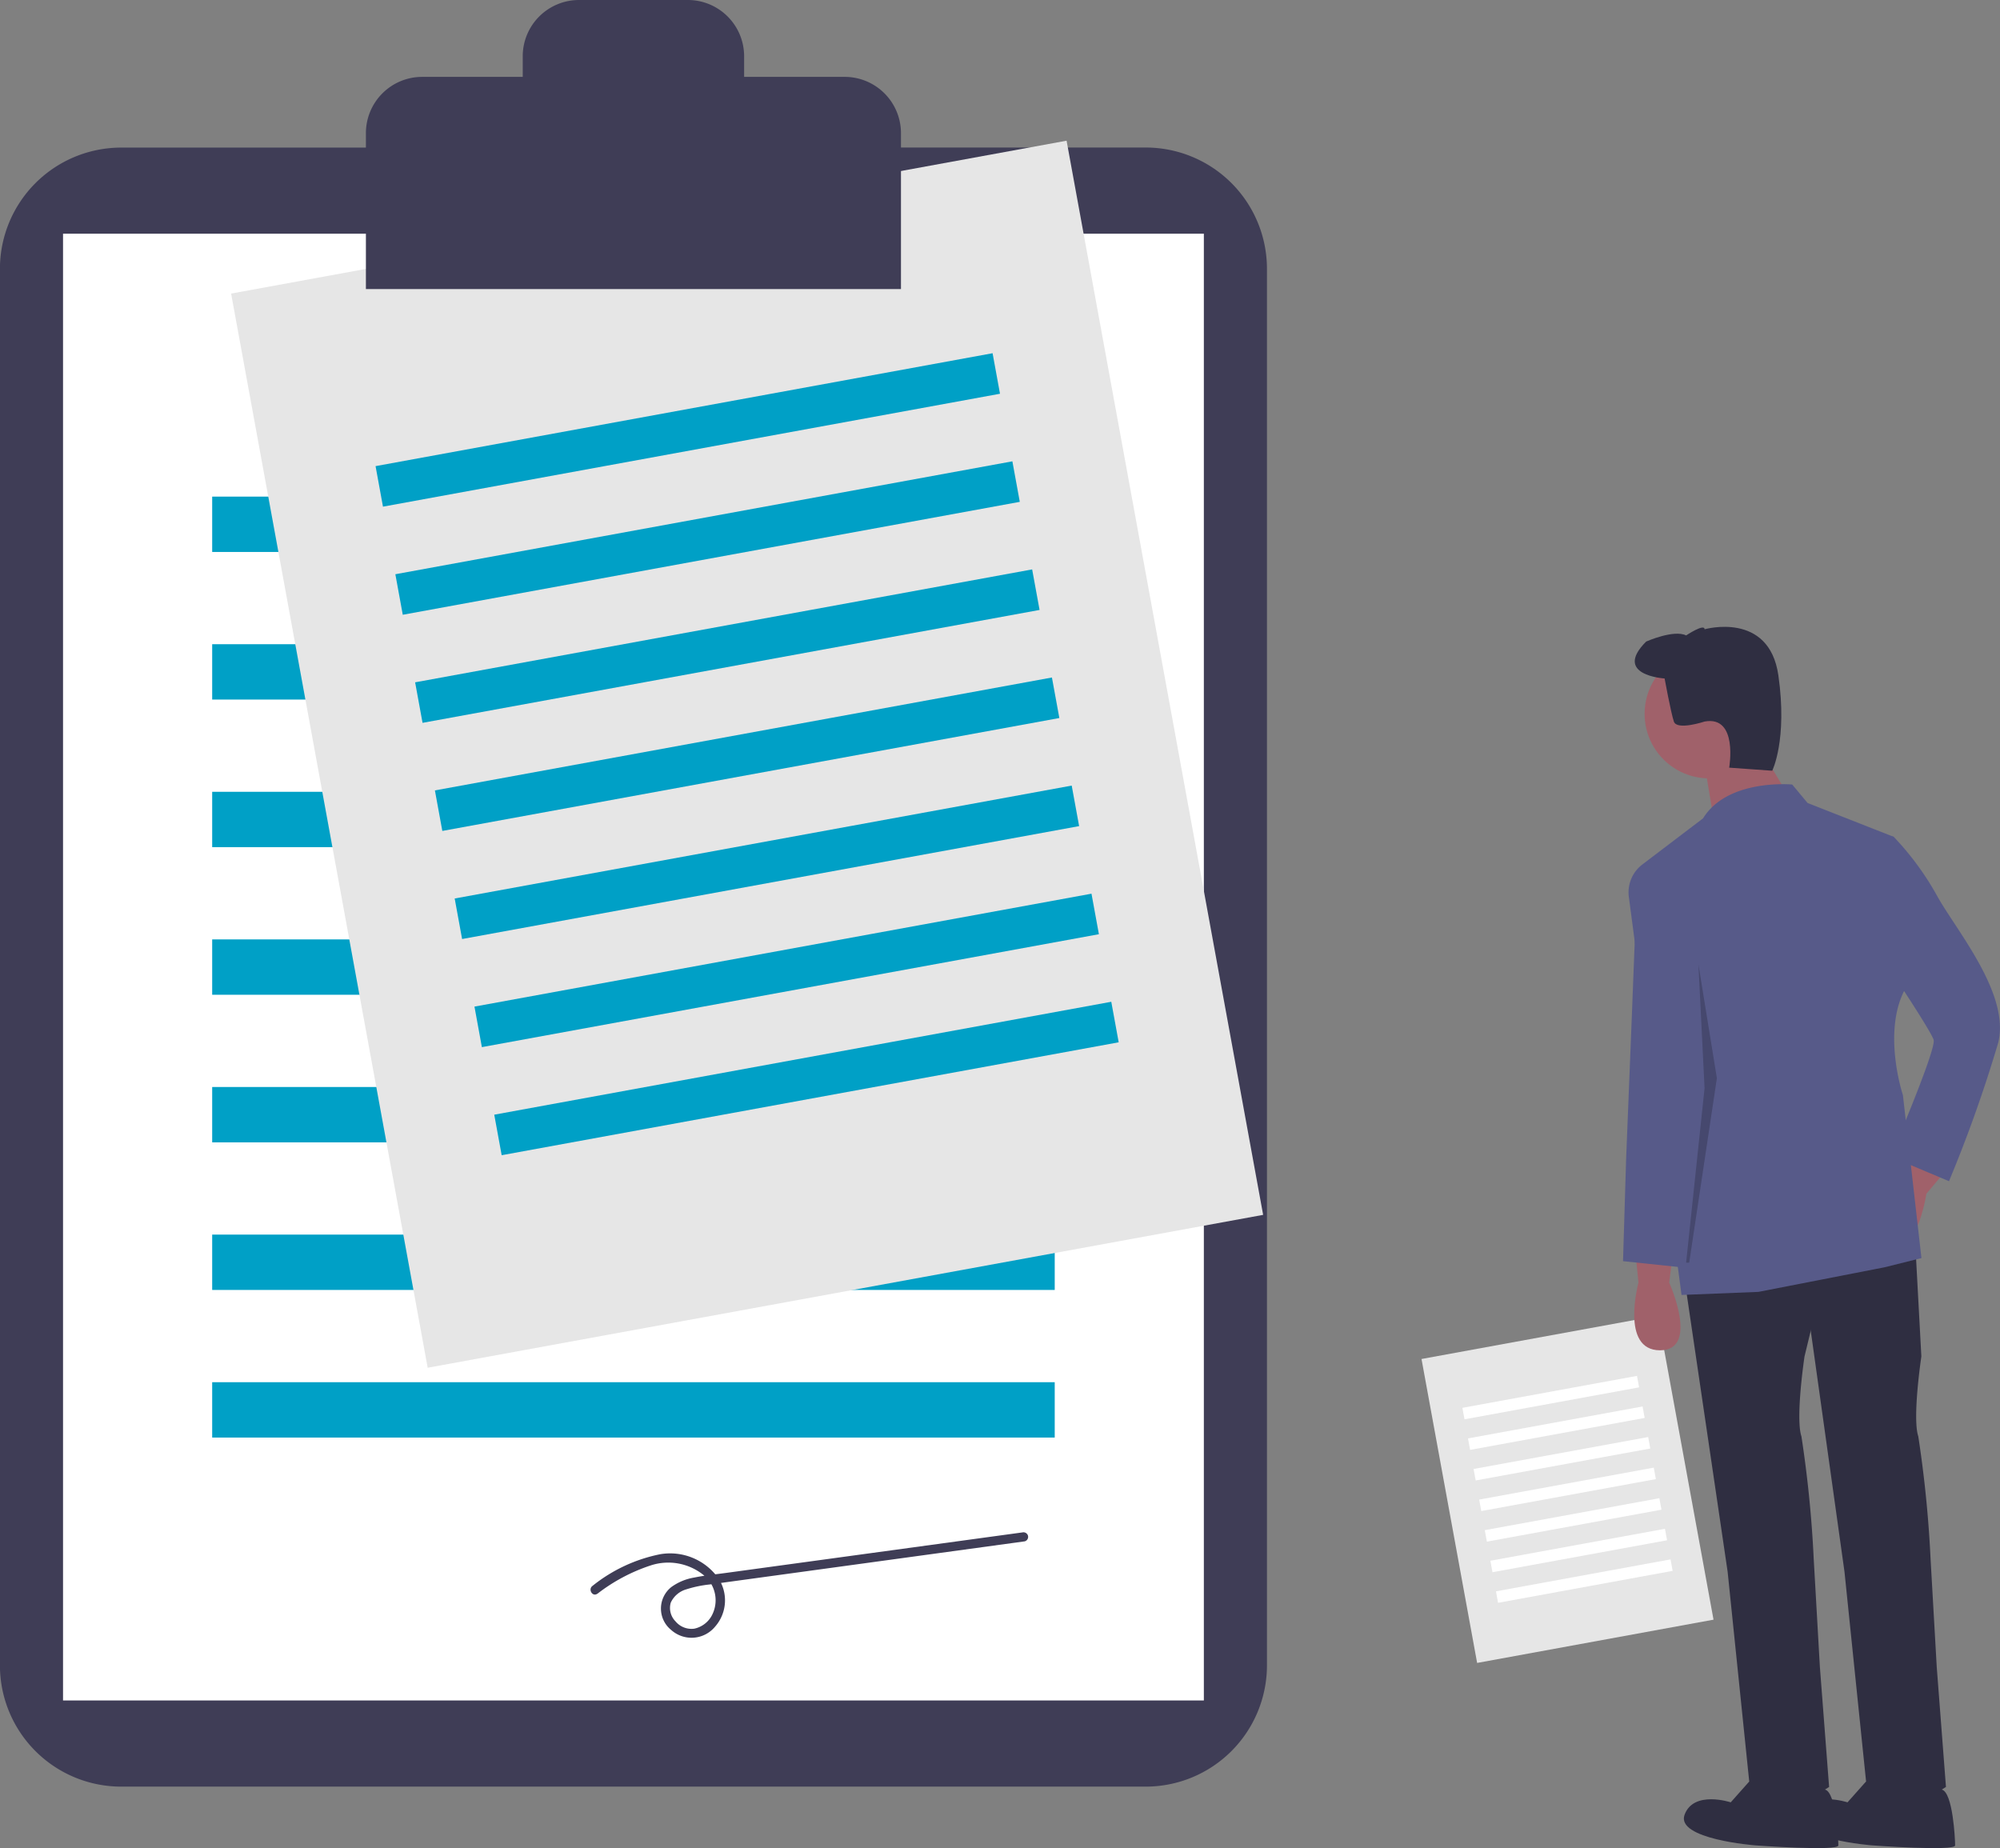 <svg xmlns="http://www.w3.org/2000/svg" width="123.678" height="114.286" viewBox="0 0 123.678 114.286"><rect x="0" y="0" width="123.678" height="114.286" fill="#808080" stroke="none"/><defs><style>.a{fill:#3f3d56;}.b{fill:#fff;}.c{fill:#00a0c6;}.d{fill:#e6e6e6;}.e{fill:#a0616a;}.f{fill:#2f2e41;}.g{fill:#575a89;}.h{opacity:0.2;}</style></defs><path class="a" d="M212.235,143.094a7.5,7.5,0,0,0-7.5,7.5V236.95a7.5,7.5,0,0,0,7.5,7.5h63.351a7.5,7.5,0,0,0,7.5-7.5V150.59a7.5,7.5,0,0,0-7.5-7.5Z" transform="translate(-204.739 -133.967)"/><rect class="b" width="70.547" height="90.703" transform="translate(3.898 14.452)"/><rect class="c" width="52.102" height="3.423" transform="translate(13.121 30.71)"/><rect class="c" width="52.102" height="3.423" transform="translate(13.121 39.837)"/><rect class="c" width="52.102" height="3.423" transform="translate(13.121 48.964)"/><rect class="c" width="52.102" height="3.423" transform="translate(13.121 58.092)"/><rect class="c" width="52.102" height="3.423" transform="translate(13.121 67.219)"/><rect class="c" width="52.102" height="3.423" transform="translate(13.121 76.346)"/><rect class="c" width="52.102" height="3.423" transform="translate(13.121 85.474)"/><rect class="d" width="52.522" height="67.528" transform="translate(14.292 18.155) rotate(-10.37)"/><rect class="c" width="38.79" height="2.548" transform="translate(23.224 28.825) rotate(-10.37)"/><rect class="c" width="38.79" height="2.548" transform="translate(24.448 35.51) rotate(-10.37)"/><rect class="c" width="38.79" height="2.548" transform="translate(25.671 42.194) rotate(-10.37)"/><rect class="c" width="38.79" height="2.548" transform="translate(26.894 48.878) rotate(-10.37)"/><rect class="c" width="38.79" height="2.548" transform="translate(28.117 55.562) rotate(-10.37)"/><rect class="c" width="38.79" height="2.548" transform="translate(29.34 62.247) rotate(-10.37)"/><rect class="c" width="38.79" height="2.548" transform="translate(30.564 68.931) rotate(-10.37)"/><rect class="d" width="14.861" height="19.107" transform="translate(87.905 84.039) rotate(-10.37)"/><rect class="b" width="10.976" height="0.721" transform="translate(90.433 87.059) rotate(-10.37)"/><rect class="b" width="10.976" height="0.721" transform="translate(90.779 88.95) rotate(-10.37)"/><rect class="b" width="10.976" height="0.721" transform="translate(91.125 90.841) rotate(-10.37)"/><rect class="b" width="10.976" height="0.721" transform="translate(91.471 92.733) rotate(-10.37)"/><rect class="b" width="10.976" height="0.721" transform="translate(91.817 94.624) rotate(-10.37)"/><rect class="b" width="10.976" height="0.721" transform="translate(92.163 96.515) rotate(-10.37)"/><rect class="b" width="10.976" height="0.721" transform="translate(92.509 98.407) rotate(-10.37)"/><path class="a" d="M378.978,89.508h-6.217V88.235a3.481,3.481,0,0,0-3.481-3.481h-6.729a3.481,3.481,0,0,0-3.481,3.481v1.273h-6.217a3.481,3.481,0,0,0-3.481,3.481v9.639H382.46V92.989A3.481,3.481,0,0,0,378.978,89.508Z" transform="translate(-326.745 -84.754)"/><path class="a" d="M438.607,694.223a10.953,10.953,0,0,1,3.3-1.755,3.476,3.476,0,0,1,3.273.6,2.005,2.005,0,0,1,.484,2.535,1.611,1.611,0,0,1-1.067.777,1.286,1.286,0,0,1-1.156-.452,1.179,1.179,0,0,1-.295-1.158,1.518,1.518,0,0,1,.973-.826,7.2,7.2,0,0,1,1.45-.3l2.017-.276,8.256-1.13,9.194-1.259a.287.287,0,0,0,.2-.351.293.293,0,0,0-.351-.2l-18.294,2.5c-.662.091-1.333.155-1.988.289a3.343,3.343,0,0,0-1.427.593,1.7,1.7,0,0,0-.007,2.647,1.887,1.887,0,0,0,2.716-.2,2.463,2.463,0,0,0,.187-3.018,3.659,3.659,0,0,0-3.569-1.465,9.724,9.724,0,0,0-4.189,1.954c-.3.206-.016.7.288.493Z" transform="translate(-401.667 -595.664)"/><path class="e" d="M850.753,579.591l.19,1.9s-1.141,4.183,1.331,4.183.57-4.183.57-4.183l.19-1.521Z" transform="translate(-749.622 -502.173)"/><path class="e" d="M946.866,539.1l-.873,1.7s-3.229,2.894-1.153,4.236,2.75-3.2,2.75-3.2l.985-1.174Z" transform="translate(-828.464 -468.015)"/><path class="f" d="M870.591,582.327l2.662,18.065,1.331,12.93s1.141,2.852,4.944.38l-.57-7.416-.38-6.655a72.617,72.617,0,0,0-.761-7.606c-.38-1.141.19-4.944.19-4.944l1.521-6.275Z" transform="translate(-766.418 -503.198)"/><path class="f" d="M874.718,786.211l-1.521,1.711s-2.282-.761-2.852.761,4.374,1.9,4.374,1.9,5.134.38,5.134,0-.138-3.289-.829-3.451S874.718,786.211,874.718,786.211Z" transform="translate(-766.171 -676.467)"/><path class="f" d="M916.777,577.275l2.662,19.015,1.331,12.93s1.141,2.852,4.944.38l-.57-7.416-.38-6.655a72.605,72.605,0,0,0-.761-7.606c-.38-1.141.19-4.944.19-4.944l-.38-7.036Z" transform="translate(-805.378 -499.097)"/><path class="f" d="M920.9,786.211l-1.521,1.711s-2.282-.761-2.852.761,4.373,1.9,4.373,1.9,5.134.38,5.134,0-.138-3.289-.829-3.451S920.9,786.211,920.9,786.211Z" transform="translate(-805.131 -676.467)"/><circle class="e" cx="3.993" cy="3.993" r="3.993" transform="translate(101.701 40.148)"/><path class="e" d="M676.986,293.685l1.711,2.852-4.374,1.9-.57-3.423Z" transform="translate(-568.344 -247.738)"/><path class="g" d="M858.555,394.734s-3.993-.38-5.514,2.092l-3.753,2.852a2.164,2.164,0,0,0-.836,2.006l3.258,24.615,4.754-.19,7.8-1.521,2.282-.57L865.4,413.94s-1.331-3.993.19-6.655l-.761-9.317-5.324-2.092Z" transform="translate(-747.726 -346.22)"/><path class="g" d="M847.8,428.747l-.285-.475s-.38,0-.38.761-.666,17.209-.666,17.209l-.19,6.275,3.613.38,1.331-11.789-.57-7.8Z" transform="translate(-745.913 -374.528)"/><path class="g" d="M936.224,413.079l2.662.38a17.669,17.669,0,0,1,2.662,3.613c1.141,2.092,4.564,6.085,3.8,9.127a84.888,84.888,0,0,1-3.042,8.557l-3.613-1.521s2.852-6.655,2.662-7.226-2.472-3.993-2.472-3.993Z" transform="translate(-821.782 -361.712)"/><path class="f" d="M852.741,335.7s-3.233-.19-1.141-2.282c0,0,1.711-.761,2.472-.38,0,0,1.141-.761,1.141-.38,0,0,3.993-1.141,4.564,2.852s-.38,5.895-.38,5.895l-2.662-.19s.57-3.233-1.521-2.852c0,0-1.711.57-1.9,0S852.741,335.7,852.741,335.7Z" transform="translate(-749.804 -293.744)"/><path class="h" d="M666.651,399.64l1.711-11.409-1.141-7.036.38,7.653-1.141,10.792Z" transform="translate(-562.192 -321.557)"/></svg>